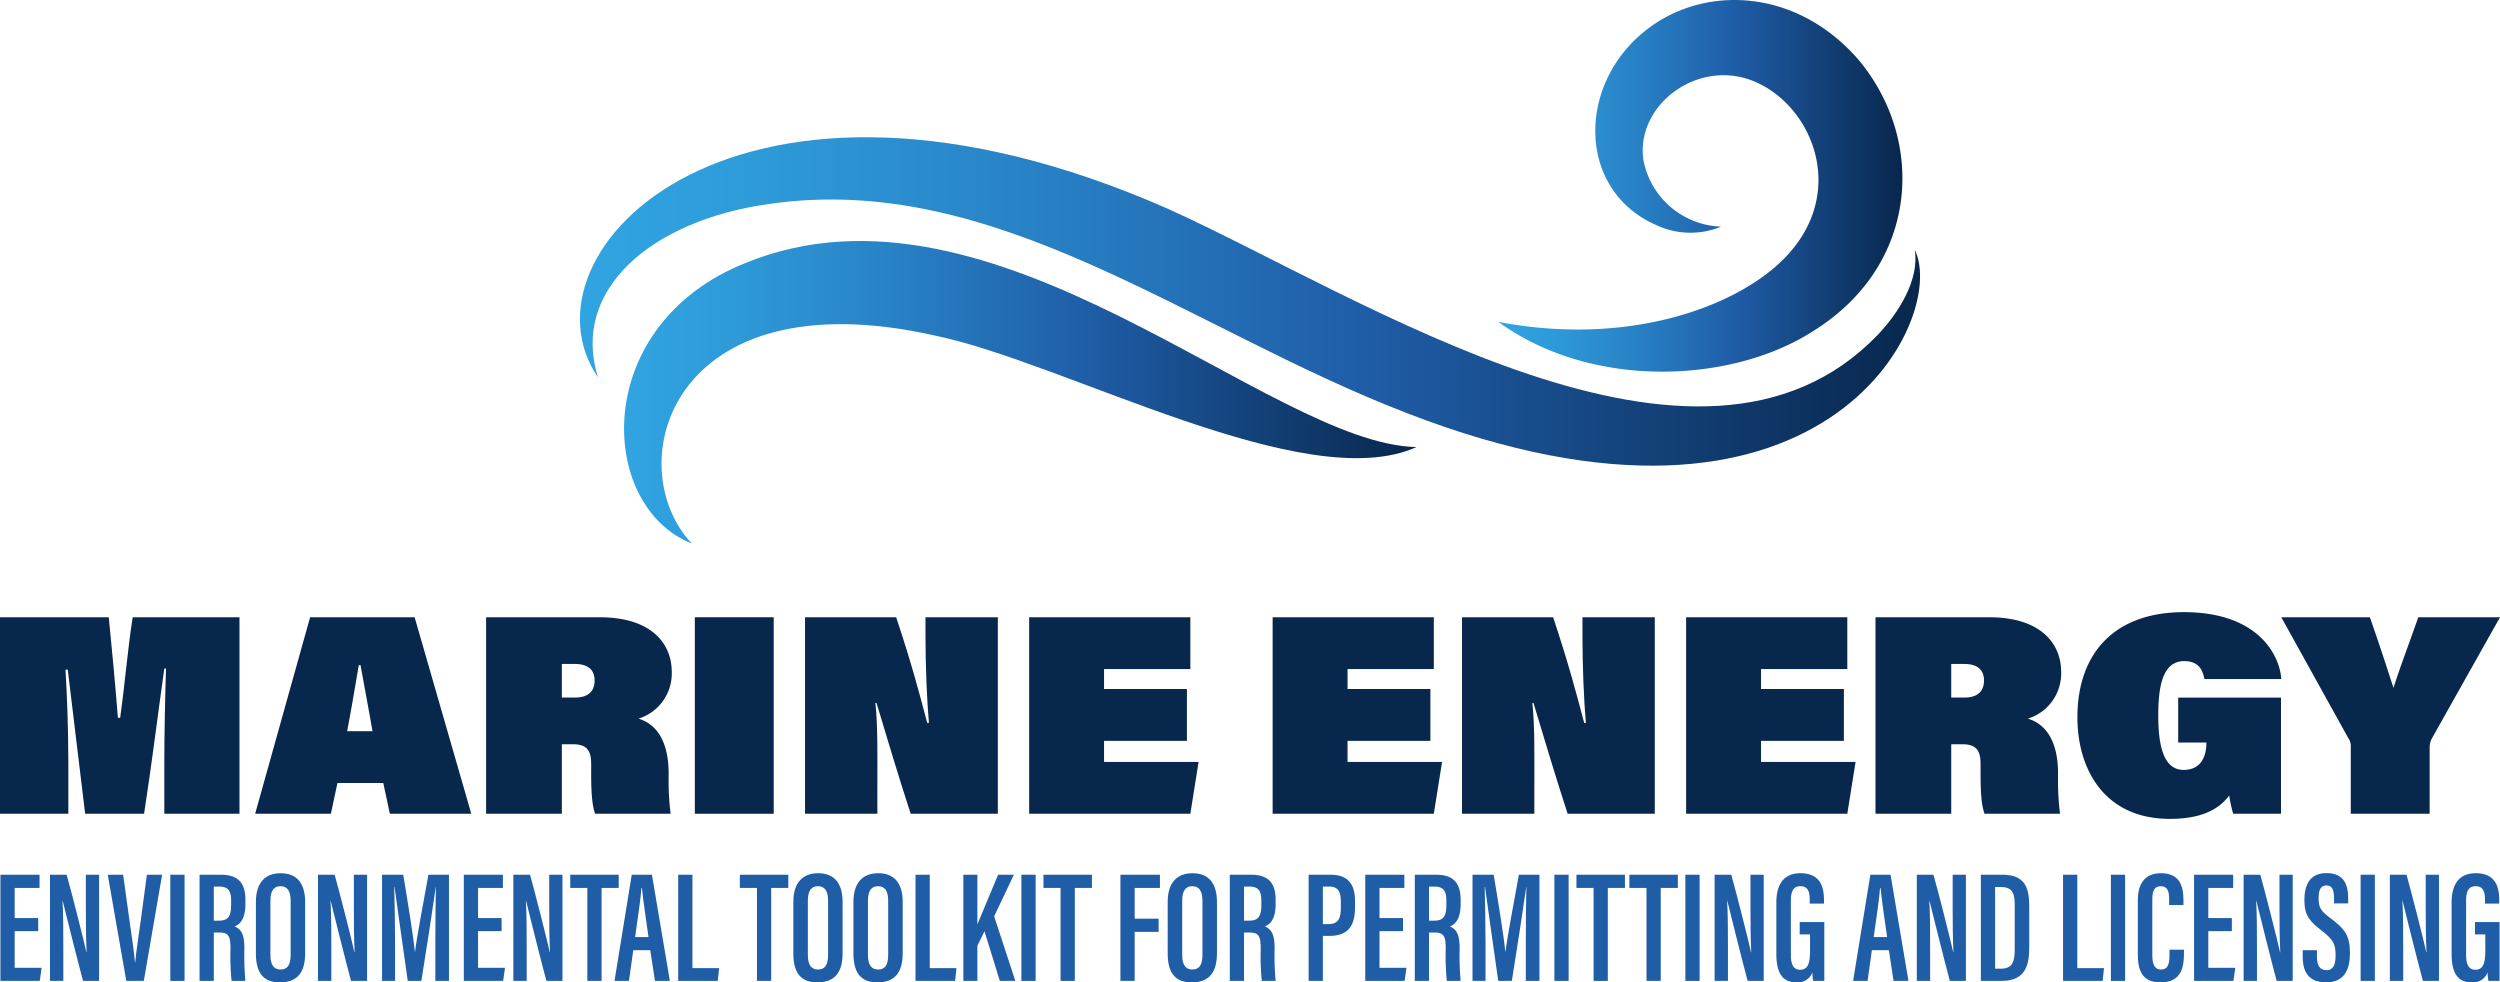 <svg id="Layer_1" data-name="Layer 1" xmlns="http://www.w3.org/2000/svg" xmlns:xlink="http://www.w3.org/1999/xlink" width="7.072in" height="2.779in" viewBox="0 0 509.175 200.08">
  <defs>
    <style>
      .cls-1 {
        fill: #08274d;
      }

      .cls-2 {
        fill: #1f5da7;
      }

      .cls-3 {
        fill: url(#New_Gradient_Swatch_2);
      }

      .cls-4 {
        fill: url(#New_Gradient_Swatch_2-2);
      }

      .cls-5 {
        fill: url(#New_Gradient_Swatch_2-3);
      }
    </style>
    <linearGradient id="New_Gradient_Swatch_2" data-name="New Gradient Swatch 2" x1="119.128" y1="62.156" x2="392.072" y2="62.156" gradientUnits="userSpaceOnUse">
      <stop offset="0" stop-color="#30a4e1"/>
      <stop offset="0.129" stop-color="#2e9bd9"/>
      <stop offset="0.343" stop-color="#2881c5"/>
      <stop offset="0.584" stop-color="#1f5da7"/>
      <stop offset="0.999" stop-color="#08274d"/>
    </linearGradient>
    <linearGradient id="New_Gradient_Swatch_2-2" x1="306.178" y1="38.607" x2="388.476" y2="38.607" xlink:href="#New_Gradient_Swatch_2"/>
    <linearGradient id="New_Gradient_Swatch_2-3" x1="128.117" y1="80.656" x2="289.515" y2="80.656" xlink:href="#New_Gradient_Swatch_2"/>
  </defs>
  <g>
    <g>
      <path class="cls-1" d="M34.477,156.17c0-5.451.174-14.209.348-19.255h-.348c-1.219,8.642-2.553,19.487-4.118,29.579H18.354c-1.393-11.658-2.32-19.256-3.539-29.348h-.463c.289,4.698.579,12.006.579,18.85v10.498H1.013V126.475H23.167c.465,4.582,1.451,15.021,1.856,20.475h.464c1.103-8.004,1.508-13.862,2.553-20.475H49.789v40.02H34.477Z" transform="translate(-1.013 -0.76)"/>
      <path class="cls-1" d="M69.74,160.231l-1.334,6.264H52.979L64.173,126.475H85.458l11.542,40.02H80.412l-1.334-6.264Zm7.134-10.557c-.521-3.189-1.682-9.221-2.436-13.455h-.348c-.812,4.756-1.625,9.628-2.379,13.455Z" transform="translate(-1.013 -0.76)"/>
      <path class="cls-1" d="M115.444,152.342v14.152H100.016V126.475h23.141c10.498,0,14.674,5.336,14.674,11.137a9.639,9.639,0,0,1-6.785,9.512c4.06,1.217,6.147,5.162,6.147,11.135v.986a52.902,52.902,0,0,0,.405,7.25H122.229c-.638-1.682-.812-4.466-.812-8.119v-1.973c0-2.32-.521-4.061-3.653-4.061Zm0-9.512h2.668c2.957,0,4.002-1.508,4.002-3.479,0-2.03-1.16-3.364-4.061-3.364h-2.609Z" transform="translate(-1.013 -0.76)"/>
      <path class="cls-1" d="M158.596,126.475v40.02H142.53V126.475Z" transform="translate(-1.013 -0.76)"/>
      <path class="cls-1" d="M164.975,166.495V126.475H183.536c3.073,9.223,4.756,15.544,6.321,21.518h.349c-.406-4.523-.697-11.541-.697-17.573V126.475h14.732v40.02h-17.748c-2.146-6.554-5.045-16.123-6.959-22.562h-.232c.521,4.698.406,10.962.406,17.806v4.756Z" transform="translate(-1.013 -0.76)"/>
      <path class="cls-1" d="M242.753,151.647H225.875v4.292h19.256l-1.682,10.556H210.621V126.475h32.828v10.557H225.875v4.06h16.878Z" transform="translate(-1.013 -0.76)"/>
      <path class="cls-1" d="M292.342,151.647H275.464v4.292h19.256L293.038,166.495H260.21V126.475H293.038v10.557H275.464v4.06H292.342Z" transform="translate(-1.013 -0.76)"/>
      <path class="cls-1" d="M298.779,166.495V126.475h18.56c3.074,9.223,4.757,15.544,6.322,21.518h.348c-.405-4.523-.695-11.541-.695-17.573V126.475h14.731v40.02h-17.748c-2.146-6.554-5.046-16.123-6.959-22.562h-.232c.521,4.698.406,10.962.406,17.806v4.756Z" transform="translate(-1.013 -0.76)"/>
      <path class="cls-1" d="M376.557,151.647H359.679v4.292h19.256l-1.682,10.556H344.425V126.475h32.828v10.557H359.679v4.06h16.878Z" transform="translate(-1.013 -0.76)"/>
      <path class="cls-1" d="M398.422,152.342v14.152H382.994V126.475h23.142c10.498,0,14.674,5.336,14.674,11.137a9.638,9.638,0,0,1-6.786,9.512c4.061,1.217,6.148,5.162,6.148,11.135v.986a52.733,52.733,0,0,0,.406,7.25H405.208c-.638-1.682-.812-4.466-.812-8.119v-1.973c0-2.32-.522-4.061-3.654-4.061Zm0-9.512h2.668c2.958,0,4.002-1.508,4.002-3.479,0-2.03-1.159-3.364-4.06-3.364h-2.61Z" transform="translate(-1.013 -0.76)"/>
      <path class="cls-1" d="M465.585,166.495H455.842a31.985,31.985,0,0,1-.812-3.712c-2.146,2.899-5.8,4.756-12.063,4.756-13.397,0-18.85-10.149-18.85-20.706,0-12.701,7.25-21.4,21.691-21.4,14.964,0,19.487,8.583,19.836,13.629H449.983c-.348-1.855-1.16-3.654-4.118-3.654-4.35,0-5.277,5.047-5.277,11.021,0,5.858.928,11.136,5.162,11.136,3.827,0,4.64-3.189,4.64-5.452v-.116h-5.742v-9.164h20.938Z" transform="translate(-1.013 -0.76)"/>
      <path class="cls-1" d="M479.796,166.495V152.922a2.85,2.85,0,0,0-.521-1.855L465.644,126.475h18.037c1.798,5.104,3.307,9.744,4.814,14.385,1.392-4.408,3.596-10.15,5.046-14.385H510.187l-13.92,24.766a3.931,3.931,0,0,0-.406,1.799v13.455Z" transform="translate(-1.013 -0.76)"/>
    </g>
    <g>
      <path class="cls-2" d="M8.795,190.407H4.001v7.462H9.491l-.376,2.667H1.1v-21.625H9.064v2.689H4.001v6.141H8.795Z" transform="translate(-1.013 -0.76)"/>
      <path class="cls-2" d="M11.192,200.536v-21.625h3.393c.99,3.452,3.751,14.405,4.031,15.812h.042c-.142-2.765-.162-5.808-.162-9.35v-6.463H21.193v21.625H17.923c-.879-3.204-3.85-15.082-4.149-16.333h-.032c.152,2.612.168,5.764.168,9.659v6.674Z" transform="translate(-1.013 -0.76)"/>
      <path class="cls-2" d="M26.735,200.536l-3.778-21.625h3.134l1.272,9.175c.404,2.959.942,6.286,1.135,8.669h.055c.185-2.27.754-5.619,1.136-8.594l1.242-9.25h3.101l-3.727,21.625Z" transform="translate(-1.013 -0.76)"/>
      <path class="cls-2" d="M38.601,178.91v21.625H35.701v-21.625Z" transform="translate(-1.013 -0.76)"/>
      <path class="cls-2" d="M44.558,190.686v9.85H41.658v-21.625H45.923c3.273,0,5.071,1.353,5.071,5.112v.893c0,3.16-1.224,4.157-2.201,4.529,1.308.557,1.995,1.518,1.995,4.434a58.698,58.698,0,0,0,.204,6.656h-2.809a48.149,48.149,0,0,1-.227-6.459c0-2.705-.362-3.391-2.385-3.391Zm0-2.418H45.595c1.887,0,2.49-.886,2.49-3.22v-.834c0-1.8-.427-2.887-2.434-2.887H44.558Z" transform="translate(-1.013 -0.76)"/>
      <path class="cls-2" d="M63.164,184.469v10.436c0,4-1.678,5.935-5.156,5.935-3.445,0-4.877-2.062-4.877-5.89V184.457c0-3.944,1.911-5.851,5.065-5.851C61.44,178.606,63.164,180.622,63.164,184.469ZM56.086,184.236v11.022c0,2.063.748,2.96,2.055,2.96,1.395,0,2.067-.852,2.067-3.031V184.223c0-1.961-.636-2.973-2.077-2.973C56.779,181.25,56.086,182.185,56.086,184.236Z" transform="translate(-1.013 -0.76)"/>
      <path class="cls-2" d="M65.777,200.536v-21.625h3.393c.99,3.452,3.751,14.405,4.031,15.812h.042c-.142-2.765-.162-5.808-.162-9.35v-6.463h2.696v21.625H72.508c-.879-3.204-3.85-15.082-4.149-16.333h-.032c.152,2.612.168,5.764.168,9.659v6.674Z" transform="translate(-1.013 -0.76)"/>
      <path class="cls-2" d="M89.681,192.079c0-3.797.051-8.246.117-10.655h-.034c-.514,3.701-1.902,12.779-2.93,19.111H84.063c-.773-5.594-2.189-15.22-2.695-19.134h-.064c.064,2.516.171,7.413.171,11.127v8.007h-2.65v-21.625h4.313c.987,5.873,2.086,12.777,2.377,15.692h.033c.346-2.912,1.721-10.159,2.721-15.692h4.185v21.625H89.681Z" transform="translate(-1.013 -0.76)"/>
      <path class="cls-2" d="M103.17,190.407H98.376v7.462h5.49l-.376,2.667H95.475v-21.625h7.964v2.689H98.376v6.141h4.794Z" transform="translate(-1.013 -0.76)"/>
      <path class="cls-2" d="M105.567,200.536v-21.625h3.393c.99,3.452,3.751,14.405,4.031,15.812h.042c-.142-2.765-.162-5.808-.162-9.35v-6.463h2.696v21.625H112.298c-.879-3.204-3.85-15.082-4.149-16.333h-.032c.152,2.612.168,5.764.168,9.659v6.674Z" transform="translate(-1.013 -0.76)"/>
      <path class="cls-2" d="M120.638,181.6h-3.484v-2.689h9.87v2.689h-3.486v18.936h-2.901Z" transform="translate(-1.013 -0.76)"/>
      <path class="cls-2" d="M129.99,194.28l-.873,6.255H126.171l3.512-21.625h4.108l3.652,21.625h-3.032l-.961-6.255Zm3.107-2.667c-.605-4.131-1.107-7.698-1.337-9.975h-.11c-.088,1.736-.79,6.465-1.284,9.975Z" transform="translate(-1.013 -0.76)"/>
      <path class="cls-2" d="M139.14,178.91h2.901V197.937h5.438l-.272,2.599h-8.067Z" transform="translate(-1.013 -0.76)"/>
      <path class="cls-2" d="M155.182,181.6h-3.483v-2.689h9.869v2.689h-3.487v18.936h-2.9Z" transform="translate(-1.013 -0.76)"/>
      <path class="cls-2" d="M172.625,184.469v10.436c0,4-1.677,5.935-5.156,5.935-3.445,0-4.876-2.062-4.876-5.89V184.457c0-3.944,1.911-5.851,5.065-5.851C170.901,178.606,172.625,180.622,172.625,184.469Zm-7.077-.233v11.022c0,2.063.747,2.96,2.055,2.96,1.394,0,2.067-.852,2.067-3.031V184.223c0-1.961-.636-2.973-2.077-2.973C166.24,181.25,165.548,182.185,165.548,184.236Z" transform="translate(-1.013 -0.76)"/>
      <path class="cls-2" d="M184.863,184.469v10.436c0,4-1.677,5.935-5.156,5.935-3.445,0-4.876-2.062-4.876-5.89V184.457c0-3.944,1.911-5.851,5.065-5.851C183.139,178.606,184.863,180.622,184.863,184.469Zm-7.077-.233v11.022c0,2.063.747,2.96,2.055,2.96,1.394,0,2.067-.852,2.067-3.031V184.223c0-1.961-.636-2.973-2.077-2.973C178.478,181.25,177.786,182.185,177.786,184.236Z" transform="translate(-1.013 -0.76)"/>
      <path class="cls-2" d="M187.476,178.91h2.9V197.937h5.439l-.272,2.599h-8.067Z" transform="translate(-1.013 -0.76)"/>
      <path class="cls-2" d="M197.221,178.91h2.854v10.046h.033c.858-2.091,2.912-6.978,4.19-10.046h3.214l-4.02,8.477,4.312,13.148h-3.157L201.522,190.421l-1.446,2.958v7.156H197.221Z" transform="translate(-1.013 -0.76)"/>
      <path class="cls-2" d="M211.939,178.91v21.625H209.039v-21.625Z" transform="translate(-1.013 -0.76)"/>
      <path class="cls-2" d="M217.018,181.6h-3.484v-2.689H223.405v2.689h-3.487v18.936h-2.9Z" transform="translate(-1.013 -0.76)"/>
      <path class="cls-2" d="M229.209,178.91h8.047v2.689h-5.147v6.257h4.882v2.689h-4.882v9.989H229.209Z" transform="translate(-1.013 -0.76)"/>
      <path class="cls-2" d="M248.869,184.469v10.436c0,4-1.678,5.935-5.156,5.935-3.445,0-4.877-2.062-4.877-5.89V184.457c0-3.944,1.912-5.851,5.065-5.851C247.145,178.606,248.869,180.622,248.869,184.469Zm-7.077-.233v11.022c0,2.063.747,2.96,2.055,2.96,1.394,0,2.067-.852,2.067-3.031V184.223c0-1.961-.637-2.973-2.077-2.973C242.484,181.25,241.791,182.185,241.791,184.236Z" transform="translate(-1.013 -0.76)"/>
      <path class="cls-2" d="M254.383,190.686v9.85h-2.9v-21.625h4.265c3.273,0,5.071,1.353,5.071,5.112v.893c0,3.16-1.224,4.157-2.201,4.529,1.307.557,1.994,1.518,1.994,4.434a58.451,58.451,0,0,0,.205,6.656h-2.81a48.154,48.154,0,0,1-.226-6.459c0-2.705-.363-3.391-2.385-3.391Zm0-2.418h1.037c1.886,0,2.489-.886,2.489-3.22v-.834c0-1.8-.427-2.887-2.434-2.887h-1.093Z" transform="translate(-1.013 -0.76)"/>
      <path class="cls-2" d="M267.54,178.91h4.45c3.342,0,4.999,1.667,4.999,5.351V185.554c0,3.435-1.147,5.818-5.174,5.818h-1.375v9.164h-2.9Zm2.9,10.068h1.07c2.237,0,2.593-1.337,2.593-3.506v-1.104c0-1.647-.327-3.042-2.337-3.042h-1.326Z" transform="translate(-1.013 -0.76)"/>
      <path class="cls-2" d="M286.769,190.407h-4.794v7.462H287.466l-.376,2.667h-8.014v-21.625h7.963v2.689h-5.063v6.141h4.794Z" transform="translate(-1.013 -0.76)"/>
      <path class="cls-2" d="M292.067,190.686v9.85h-2.9v-21.625h4.265c3.273,0,5.071,1.353,5.071,5.112v.893c0,3.16-1.224,4.157-2.201,4.529,1.307.557,1.994,1.518,1.994,4.434a58.681,58.681,0,0,0,.205,6.656h-2.81a48.154,48.154,0,0,1-.226-6.459c0-2.705-.363-3.391-2.385-3.391Zm0-2.418h1.037c1.886,0,2.489-.886,2.489-3.22v-.834c0-1.8-.427-2.887-2.434-2.887h-1.093Z" transform="translate(-1.013 -0.76)"/>
      <path class="cls-2" d="M311.775,192.079c0-3.797.051-8.246.117-10.655h-.033c-.515,3.701-1.902,12.779-2.931,19.111h-2.769c-.774-5.594-2.19-15.22-2.695-19.134H303.398c.065,2.516.172,7.413.172,11.127v8.007H300.92v-21.625h4.313c.986,5.873,2.086,12.777,2.377,15.692h.032c.347-2.912,1.721-10.159,2.721-15.692h4.186v21.625h-2.773Z" transform="translate(-1.013 -0.76)"/>
      <path class="cls-2" d="M320.494,178.91v21.625H317.594v-21.625Z" transform="translate(-1.013 -0.76)"/>
      <path class="cls-2" d="M325.574,181.6h-3.484v-2.689H331.961v2.689h-3.487v18.936h-2.9Z" transform="translate(-1.013 -0.76)"/>
      <path class="cls-2" d="M336.356,181.6h-3.484v-2.689h9.87v2.689H339.256v18.936h-2.9Z" transform="translate(-1.013 -0.76)"/>
      <path class="cls-2" d="M347.171,178.91v21.625h-2.9v-21.625Z" transform="translate(-1.013 -0.76)"/>
      <path class="cls-2" d="M350.227,200.536v-21.625h3.392c.99,3.452,3.751,14.405,4.031,15.812h.042c-.142-2.765-.162-5.808-.162-9.35v-6.463h2.696v21.625h-3.269c-.879-3.204-3.851-15.082-4.148-16.333h-.033c.152,2.612.168,5.764.168,9.659v6.674Z" transform="translate(-1.013 -0.76)"/>
      <path class="cls-2" d="M372.572,200.536h-2.275a15.692,15.692,0,0,1-.165-1.728,3.139,3.139,0,0,1-3.221,2.032c-3.102,0-4.109-2.264-4.109-5.84V184.564c0-3.539,1.399-5.958,4.919-5.958,4.217,0,4.783,3.054,4.783,5.555v.638H369.603v-.755c0-1.296-.171-2.794-1.892-2.794-1.337,0-1.954.886-1.954,2.921v11.098c0,1.899.525,2.996,1.886,2.996,1.673,0,2.02-1.472,2.02-3.921v-3.279h-2.106v-2.508H372.572Z" transform="translate(-1.013 -0.76)"/>
      <path class="cls-2" d="M382.257,194.28l-.873,6.255H378.438l3.512-21.625h4.108l3.652,21.625h-3.033l-.96-6.255Zm3.106-2.667c-.605-4.131-1.106-7.698-1.336-9.975h-.111c-.087,1.736-.789,6.465-1.284,9.975Z" transform="translate(-1.013 -0.76)"/>
      <path class="cls-2" d="M391.408,200.536v-21.625h3.392c.99,3.452,3.751,14.405,4.031,15.812h.042c-.142-2.765-.162-5.808-.162-9.35v-6.463h2.696v21.625H398.138c-.879-3.204-3.851-15.082-4.148-16.333h-.033c.152,2.612.168,5.764.168,9.659v6.674Z" transform="translate(-1.013 -0.76)"/>
      <path class="cls-2" d="M404.456,178.91h4.33c4.623,0,5.518,2.592,5.518,6.361v8.397c0,3.312-.544,6.867-5.582,6.867h-4.265Zm2.9,19.14h1.168c2.372,0,2.825-1.441,2.825-3.928v-9.12c0-2.203-.392-3.585-2.828-3.585h-1.165Z" transform="translate(-1.013 -0.76)"/>
      <path class="cls-2" d="M421.193,178.91h2.9V197.937H429.531l-.272,2.599H421.193Z" transform="translate(-1.013 -0.76)"/>
      <path class="cls-2" d="M433.838,178.91v21.625H430.938v-21.625Z" transform="translate(-1.013 -0.76)"/>
      <path class="cls-2" d="M445.82,194.179v.797c0,2.59-.447,5.863-4.742,5.863-3.895,0-4.657-2.567-4.657-5.815V184.08c0-3.389,1.503-5.474,4.702-5.474,3.876,0,4.598,2.642,4.598,5.569v.917h-2.919v-1.215c0-1.553-.308-2.626-1.698-2.626-1.343,0-1.728.996-1.728,2.656v11.347c0,1.73.363,2.966,1.779,2.966,1.407,0,1.721-1.168,1.721-2.956V194.179Z" transform="translate(-1.013 -0.76)"/>
      <path class="cls-2" d="M455.574,190.407H450.78v7.462h5.49l-.376,2.667h-8.014v-21.625h7.963v2.689H450.78v6.141h4.794Z" transform="translate(-1.013 -0.76)"/>
      <path class="cls-2" d="M457.971,200.536v-21.625h3.392c.99,3.452,3.751,14.405,4.031,15.812h.042c-.142-2.765-.162-5.808-.162-9.35v-6.463h2.696v21.625H464.702c-.879-3.204-3.851-15.082-4.148-16.333h-.033c.152,2.612.168,5.764.168,9.659v6.674Z" transform="translate(-1.013 -0.76)"/>
      <path class="cls-2" d="M472.902,194.286v1.302c0,1.789.575,2.766,1.947,2.766,1.404,0,1.857-1.186,1.857-2.996,0-2.411-.524-3.243-2.826-5.049-2.321-1.826-3.535-2.966-3.535-6.161,0-2.804.845-5.576,4.533-5.567,3.667.01,4.382,2.559,4.382,5.075v1.091h-2.877V183.734c0-1.627-.294-2.644-1.559-2.644-1.252,0-1.579,1.095-1.579,2.638,0,1.731.336,2.484,2.272,3.921,3.137,2.341,4.111,3.678,4.111,7.285,0,3.057-.987,5.905-4.86,5.905-3.786,0-4.766-2.438-4.766-5.287v-1.267Z" transform="translate(-1.013 -0.76)"/>
      <path class="cls-2" d="M484.699,178.91v21.625h-2.9v-21.625Z" transform="translate(-1.013 -0.76)"/>
      <path class="cls-2" d="M487.756,200.536v-21.625h3.392c.99,3.452,3.751,14.405,4.031,15.812h.042c-.142-2.765-.162-5.808-.162-9.35v-6.463h2.696v21.625h-3.269c-.879-3.204-3.851-15.082-4.149-16.333h-.032c.152,2.612.168,5.764.168,9.659v6.674Z" transform="translate(-1.013 -0.76)"/>
      <path class="cls-2" d="M510.1,200.536h-2.275a15.692,15.692,0,0,1-.165-1.728,3.139,3.139,0,0,1-3.221,2.032c-3.102,0-4.109-2.264-4.109-5.84V184.564c0-3.539,1.399-5.958,4.919-5.958,4.217,0,4.783,3.054,4.783,5.555v.638H507.131v-.755c0-1.296-.171-2.794-1.892-2.794-1.337,0-1.954.886-1.954,2.921v11.098c0,1.899.525,2.996,1.886,2.996,1.673,0,2.02-1.472,2.02-3.921v-3.279h-2.106v-2.508H510.1Z" transform="translate(-1.013 -0.76)"/>
    </g>
    <g>
      <path class="cls-3" d="M122.813,77.639c-17.516-25.628,28.436-72.953,116.153-34.319,39.796,18.018,108.187,63.302,144.415,25.708,4.296-4.483,8.606-11.284,7.61-17.415,6.951,14.169-18.737,66.145-103.422,33.291-44.685-17.214-83.805-49.306-129.905-42.606C133.547,45.65,117.199,59.888,122.813,77.639Z" transform="translate(-1.013 -0.76)"/>
      <path class="cls-4" d="M306.178,66.315c24.174,4.631,44.757-1.701,55.637-10.555,15.909-12.984,9.645-31.551-1.94-37.669-12.025-6.493-26.099,3.81-24.097,15.538a16.685,16.685,0,0,0,15.768,13.286,16.334,16.334,0,0,1-13.245-.333c-15.775-6.924-16.194-27.811-2.815-39.048,11.645-9.902,31.066-9.653,44.101,5.46,13.732,16.469,12.218,41.784-9.207,55.147C353.925,78.801,325.368,80.255,306.178,66.315Z" transform="translate(-1.013 -0.76)"/>
      <path class="cls-5" d="M289.515,91.808C266.941,102.041,218.043,74.627,191.475,69.109c-54.088-12.171-64.436,26.529-49.557,42.359-19.29-7.631-20.748-44.605,11.068-57.204C203.527,33.746,259.478,91.28,289.515,91.808Z" transform="translate(-1.013 -0.76)"/>
    </g>
  </g>
</svg>
